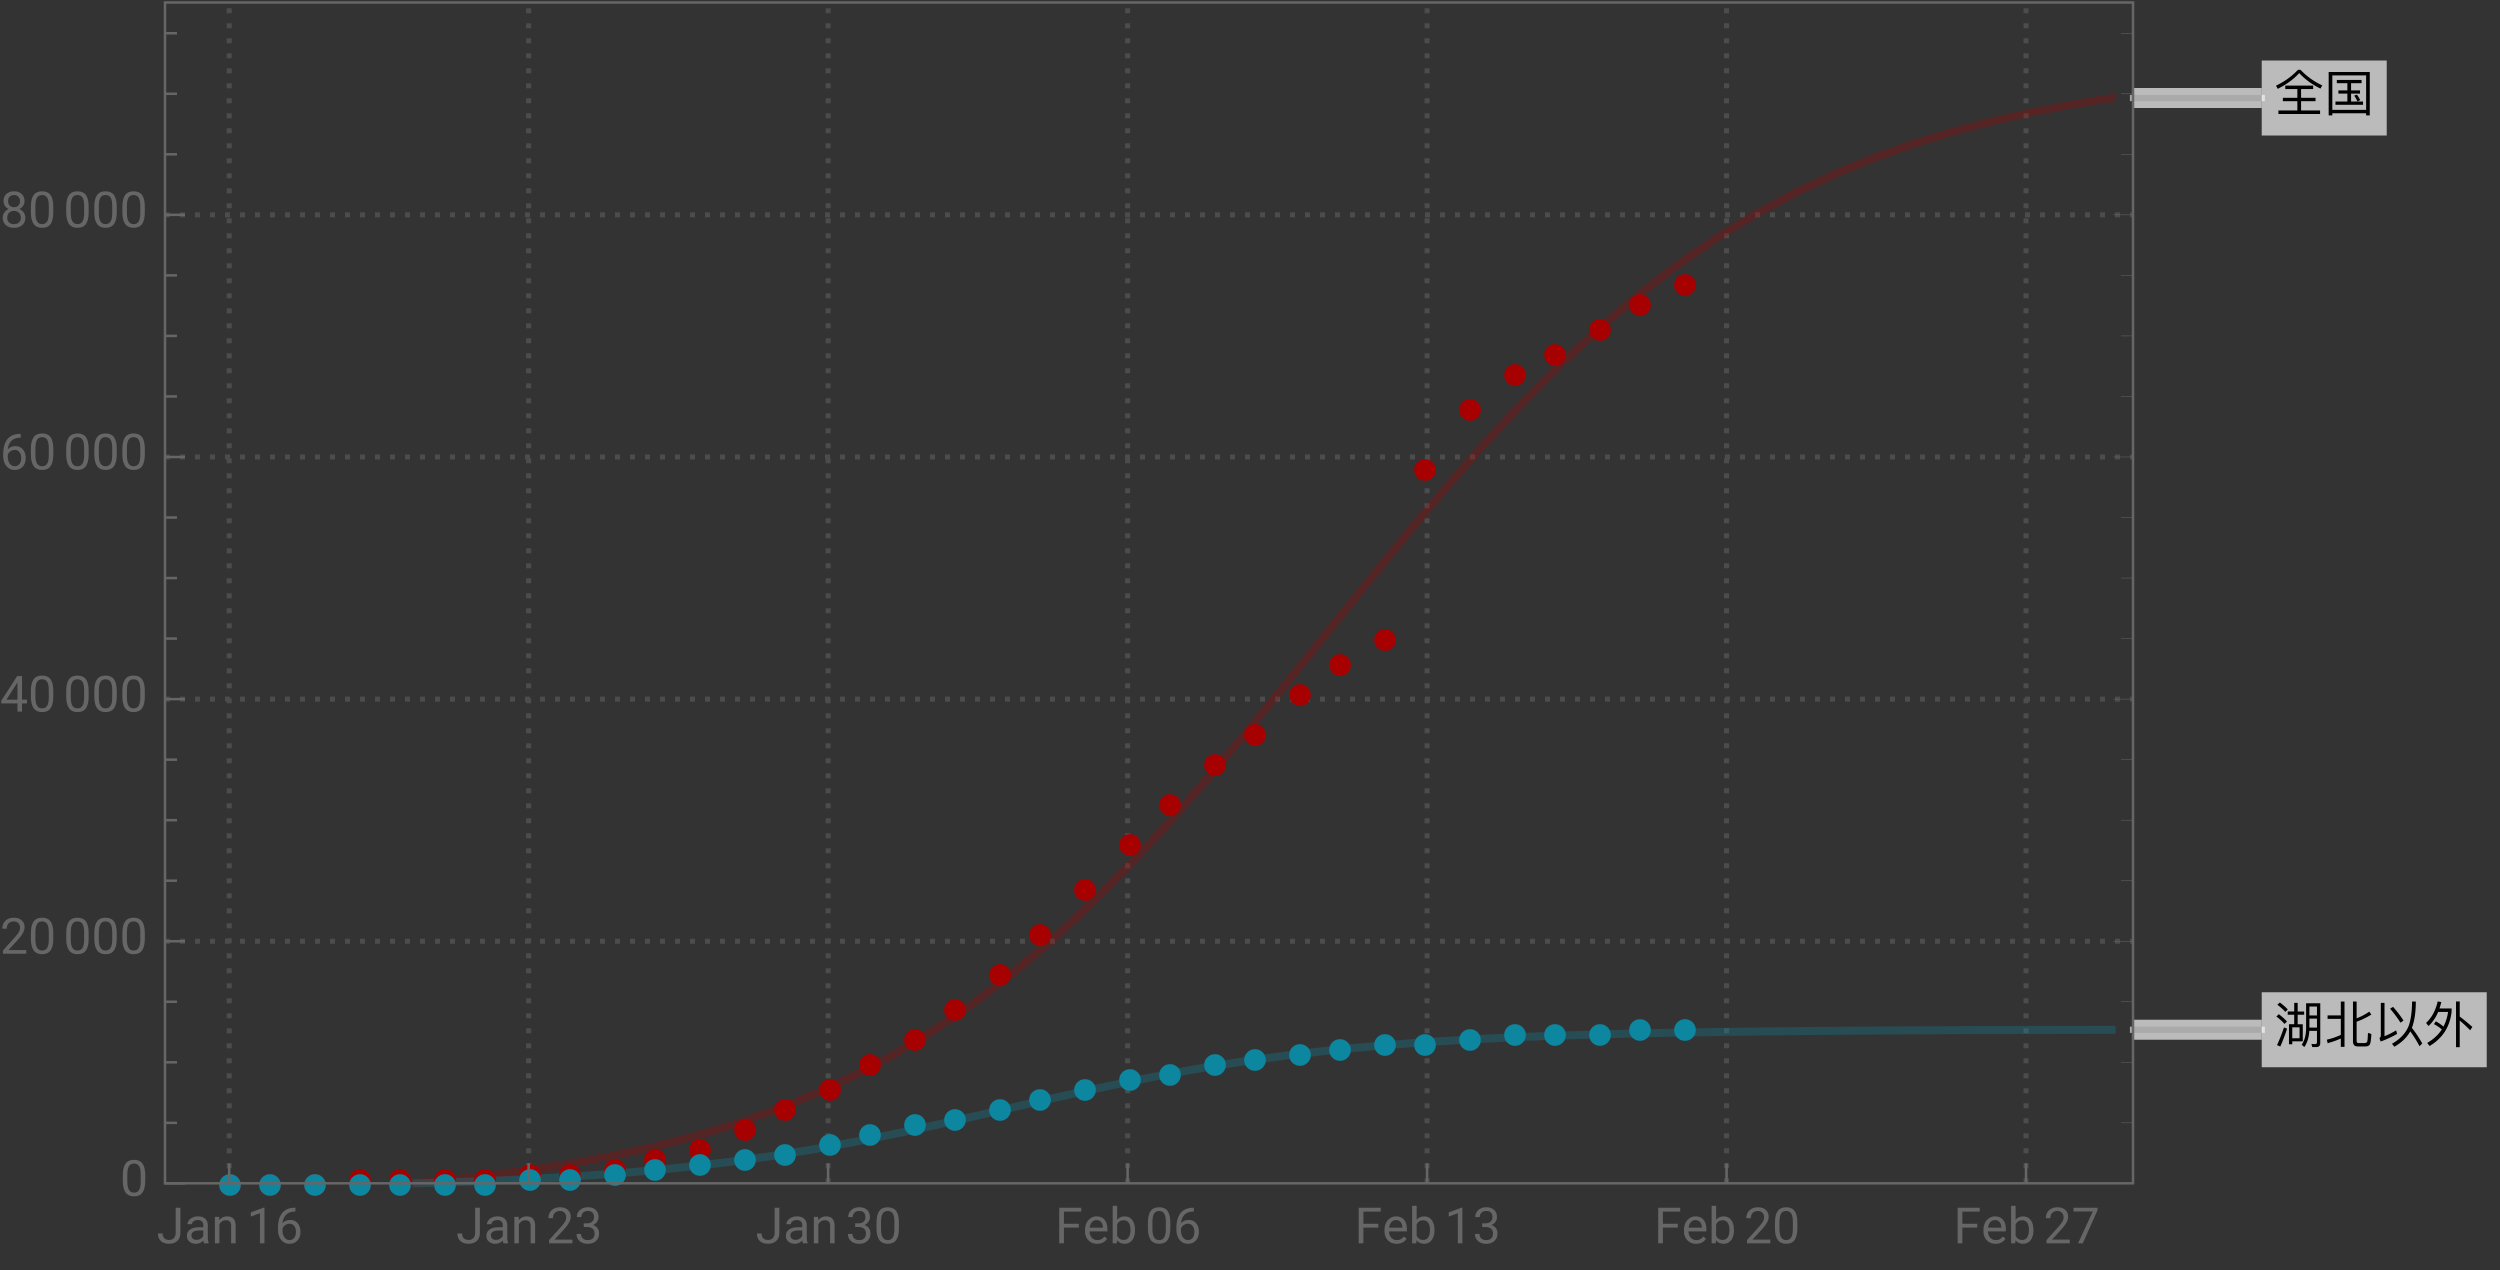 <svg xmlns="http://www.w3.org/2000/svg" xmlns:xlink="http://www.w3.org/1999/xlink" width="500pt" height="254pt" viewBox="0 0 500 254"><rect x="0" y="0" width="500" height="254" fill="#333333" stroke="none"/><defs><symbol overflow="visible" id="a"><path d="M4.738-8.14C3.578-6.88 2.121-5.82.36-4.97l.352.63C2.48-5.23 3.91-6.282 5-7.49c1.18 1.272 2.59 2.3 4.25 3.1l.36-.64a14.128 14.128 0 01-4.348-3.11zM2.211-4.98v.69h2.418v1.74H1.73v.69h2.9v1.848H.839V.7h8.333v-.71h-3.8v-1.85h2.89v-.692h-2.89V-4.29h2.417v-.691zm0 0"/></symbol><symbol overflow="visible" id="b"><path d="M2.52-6.121v.652h2.109v1.438h-1.79v.64h1.79v1.59H2.25v.66h5.512v-.66h-2.39v-1.59H7.16v-.64H5.371V-5.47H7.47v-.652zm6.59-1.59H.89V.98h.731V.55H8.38v.43h.73zM1.62-.129V-7.03h6.76v6.9zm4.93-3.05l-.57.19c.238.329.46.72.66 1.169l.558-.258A6.323 6.323 0 006.55-3.18zm0 0"/></symbol><symbol overflow="visible" id="c"><path d="M7.04-4.73h1.51v1.808H7.04zm1.51-.63H7.04v-1.78h1.51zM7.02-2.28h1.53v2.22c0 .278-.12.43-.35.43-.24 0-.49-.02-.759-.043l.168.64h.79C8.94.969 9.21.7 9.21.173V-7.8H6.379v5.082C6.359-1.422 6.07-.339 5.5.5l.52.46c.59-.839.921-1.92 1-3.241zm-5.9-5.67l-.492.46c.68.5 1.21.977 1.59 1.419l.5-.489A11.92 11.92 0 001.12-7.95zm-.2 2.34l-.491.46c.691.53 1.231 1.03 1.621 1.49l.5-.488c-.44-.48-.991-.973-1.628-1.461zm1.03 2.649A33.47 33.47 0 01.56.58l.652.28c.5-1.12.95-2.308 1.36-3.57zm3.762-.64H4.69V-5.5h1.297v-.648H4.691v-1.73H4v1.73H2.7v.648H4v1.898H2.95V.41h.66v-.59h2.1zM3.61-.801v-2.18h1.46V-.8zm0 0"/></symbol><symbol overflow="visible" id="d"><path d="M3.32-8.14v2.769H.672v.691H3.32v3.211c-.89.418-1.82.739-2.8.957L.69.2c.93-.258 1.809-.57 2.63-.949V.93h.738v-9.07zM8.22.84c.43 0 .73-.121.89-.36.16-.25.262-.96.32-2.128l-.679-.223c-.031 1.02-.09 1.61-.172 1.793C8.48.078 8.32.16 8.102.16h-1.25c-.25 0-.372-.148-.372-.43v-3.84c.93-.32 1.91-.788 2.95-1.421l-.418-.59c-.82.57-1.66 1.012-2.532 1.332v-3.352h-.73v7.98c0 .661.309 1 .941 1zm0 0"/></symbol><symbol overflow="visible" id="e"><path d="M3.77-7.078l-.598.367C4.05-5.68 4.738-4.75 5.25-3.91l.61-.417c-.481-.781-1.18-1.703-2.09-2.75zM7.21-2.18C7.97-1.129 8.579-.14 9.05.8l.552-.55a22.006 22.006 0 00-2.07-3.121c.058-.149.109-.3.16-.45.417-1.32.628-2.917.628-4.82h-.75c-.011 1.93-.218 3.52-.64 4.77-.551 1.48-1.68 2.7-3.38 3.68l.481.59C5.488.058 6.551-.97 7.211-2.18zM1.29-.14c1.17-.43 2.269-.938 3.288-1.532l-.2-.7c-.769.462-1.538.852-2.32 1.173v-6.68H1.32v6.508c0 .23-.09.41-.27.55zm0 0"/></symbol><symbol overflow="visible" id="f"><path d="M6.36-8.148V.988h.742v-5.316c.578.457 1.27 1.11 2.09 1.93l.437-.66c-.86-.77-1.7-1.462-2.527-2.07v-3.02zM2.32-4.18l-.379.559A7.882 7.882 0 013.52-2.56C2.82-1.48 1.84-.579.59.141l.488.609C3.68-.8 5.141-3.09 5.48-6.121v-.629H3.05c.141-.41.259-.84.36-1.29l-.719-.12c-.402 1.8-1.18 3.238-2.32 4.3l.488.61c.801-.738 1.45-1.672 1.93-2.809h1.98a9.025 9.025 0 01-.917 2.93 8.296 8.296 0 00-1.532-1.05zm0 0"/></symbol><symbol overflow="visible" id="g"><path d="M3.805-7.11h.941v5.036c0 .68-.203 1.21-.613 1.597-.406.383-.953.575-1.633.575-.707 0-1.258-.18-1.648-.543-.395-.36-.594-.867-.594-1.516h.937c0 .406.114.723.336.95.223.23.547.343.969.343.387 0 .7-.121.941-.367.239-.246.36-.586.364-1.028zm0 0"/></symbol><symbol overflow="visible" id="h"><path d="M3.945 0c-.05-.105-.093-.29-.125-.555-.422.434-.922.653-1.507.653-.52 0-.946-.149-1.282-.442a1.438 1.438 0 01-.5-1.12c0-.552.211-.977.63-1.282.417-.305 1.007-.457 1.765-.457h.879v-.414c0-.317-.094-.567-.285-.754-.188-.188-.465-.281-.833-.281-.324 0-.593.082-.812.242-.219.164-.328.36-.328.59H.64c0-.262.093-.516.28-.762.188-.246.442-.441.763-.582.32-.145.671-.219 1.054-.219.61 0 1.086.153 1.434.457.344.305.523.727.535 1.258v2.434c0 .484.063.87.184 1.156V0zm-1.5-.688c.285 0 .555-.074.805-.218a1.35 1.35 0 00.555-.574v-1.083h-.711c-1.106 0-1.656.325-1.656.97 0 .284.093.507.28.663.188.16.43.243.727.243zm0 0"/></symbol><symbol overflow="visible" id="i"><path d="M1.54-5.281l.026.664a1.93 1.93 0 011.582-.766c1.118 0 1.68.633 1.692 1.89V0h-.902v-3.496c-.004-.379-.094-.664-.262-.844-.172-.183-.438-.273-.801-.273-.293 0-.55.078-.77.234a1.59 1.59 0 00-.52.613V0h-.9v-5.281zm0 0"/></symbol><symbol overflow="visible" id="j"><path d="M3.559 0h-.907v-6.02l-1.824.668v-.82l2.59-.973h.14zm0 0"/></symbol><symbol overflow="visible" id="k"><path d="M4.137-7.113v.765h-.168c-.703.012-1.262.223-1.68.625-.414.403-.656.973-.723 1.703.375-.43.887-.644 1.536-.644.617 0 1.113.219 1.48.656.371.438.555 1 .555 1.688 0 .734-.2 1.32-.598 1.757-.398.442-.934.66-1.605.66-.68 0-1.23-.261-1.653-.784C.855-1.212.645-1.883.645-2.704v-.348c0-1.308.277-2.308.835-3 .56-.691 1.391-1.047 2.497-1.062zM2.949-3.91c-.308 0-.594.09-.855.277a1.446 1.446 0 00-.54.7v.331c0 .586.13 1.059.395 1.414.262.36.59.54.985.54.406 0 .726-.153.96-.45.231-.3.348-.691.348-1.175 0-.489-.117-.887-.351-1.188a1.14 1.14 0 00-.942-.45zm0 0"/></symbol><symbol overflow="visible" id="l"><path d="M5.25 0H.59v-.648l2.46-2.735c.364-.414.618-.75.755-1.008.14-.257.21-.527.21-.804 0-.371-.113-.676-.34-.914-.222-.239-.523-.356-.898-.356-.449 0-.797.13-1.047.383-.25.254-.37.613-.37 1.066H.452c0-.652.211-1.183.633-1.586.422-.402.984-.605 1.691-.605.66 0 1.184.172 1.567.52.386.347.578.808.578 1.382 0 .703-.445 1.535-1.336 2.5L1.68-.738h3.57zm0 0"/></symbol><symbol overflow="visible" id="m"><path d="M1.906-3.992h.676c.426-.008.762-.121 1.008-.34.242-.219.363-.512.363-.883 0-.832-.414-1.25-1.242-1.25-.39 0-.703.113-.938.336-.23.223-.347.516-.347.887H.523c0-.563.204-1.031.618-1.406.41-.372.933-.559 1.57-.559.672 0 1.195.176 1.578.531.379.356.57.848.57 1.48 0 .31-.101.61-.3.9a1.81 1.81 0 01-.817.648c.39.125.692.328.903.617.214.285.32.636.32 1.047 0 .64-.207 1.144-.625 1.52-.418.374-.957.562-1.625.562s-1.211-.18-1.63-.543c-.417-.36-.624-.836-.624-1.43h.906c0 .375.121.672.367.898.243.227.57.336.98.336.438 0 .77-.113 1-.34.231-.23.349-.554.349-.98 0-.414-.125-.734-.383-.953-.254-.223-.618-.336-1.098-.344h-.676zm0 0"/></symbol><symbol overflow="visible" id="n"><path d="M5.047-3.031c0 1.058-.18 1.844-.54 2.36-.362.51-.925.769-1.694.769-.758 0-1.32-.25-1.684-.754C.766-1.16.574-1.91.562-2.91v-1.207c0-1.043.18-1.82.54-2.328.363-.508.93-.762 1.703-.762.765 0 1.328.246 1.687.734.36.489.547 1.246.555 2.27zm-.902-1.235c0-.765-.106-1.324-.32-1.675-.216-.348-.555-.524-1.02-.524-.465 0-.801.176-1.012.524-.211.347-.32.882-.328 1.605v1.445c0 .77.113 1.336.336 1.704.222.367.558.546 1.012.546.445 0 .777-.171.992-.515.218-.344.332-.89.34-1.633zm0 0"/></symbol><symbol overflow="visible" id="o"><path d="M4.746-3.14H1.762V0H.824v-7.11H5.23v.774H1.762v2.43h2.984zm0 0"/></symbol><symbol overflow="visible" id="p"><path d="M2.875.098c-.715 0-1.297-.235-1.746-.707-.45-.47-.676-1.098-.676-1.887v-.164c0-.524.102-.992.3-1.406.2-.41.481-.735.84-.965.36-.235.75-.352 1.173-.352.687 0 1.218.227 1.601.68.38.453.57 1.101.57 1.945v.375H1.36c.012.52.164.942.454 1.262.292.32.664.48 1.113.48.316 0 .59-.062.808-.195.223-.129.414-.3.582-.516l.551.43c-.441.68-1.105 1.02-1.992 1.02zm-.11-4.739a1.21 1.21 0 00-.921.399c-.246.265-.399.64-.457 1.117H4.03v-.07c-.023-.457-.148-.813-.367-1.067-.223-.25-.523-.379-.898-.379zm0 0"/></symbol><symbol overflow="visible" id="q"><path d="M5.156-2.582c0 .809-.187 1.453-.554 1.945-.372.489-.872.735-1.497.735-.667 0-1.183-.235-1.546-.707L1.516 0H.684v-7.5h.902v2.797c.367-.453.867-.68 1.508-.68.64 0 1.148.246 1.511.73.368.485.551 1.15.551 1.993zm-.902-.106c0-.613-.121-1.09-.356-1.421-.238-.336-.582-.504-1.027-.504-.598 0-1.023.277-1.285.828V-1.5c.277.555.71.832 1.297.832.43 0 .77-.168 1.008-.504.242-.336.363-.84.363-1.516zm0 0"/></symbol><symbol overflow="visible" id="r"><path d="M5.18-6.602L2.234 0H1.29l2.934-6.367H.375v-.742H5.18zm0 0"/></symbol><symbol overflow="visible" id="s"><path d="M4.406-2.387h.985v.739h-.985V0h-.91v-1.648H.258v-.536L3.44-7.109h.965zm-3.12 0h2.21v-3.488l-.105.195zm0 0"/></symbol><symbol overflow="visible" id="t"><path d="M4.902-5.254c0 .356-.093.672-.28.95a1.95 1.95 0 01-.759.648c.371.16.664.39.88.695.218.309.327.656.327 1.043 0 .613-.21 1.105-.625 1.469-.414.363-.96.547-1.636.547-.684 0-1.23-.184-1.645-.551C.754-.82.547-1.31.547-1.918c0-.387.105-.73.316-1.043.207-.309.5-.543.871-.703a1.869 1.869 0 01-.75-.648 1.693 1.693 0 01-.273-.942c0-.598.195-1.074.578-1.426.383-.351.89-.527 1.52-.527.625 0 1.128.176 1.515.527.387.352.578.828.578 1.426zm-.738 3.316c0-.398-.125-.722-.379-.972-.25-.25-.582-.375-.988-.375s-.73.12-.977.37c-.246.247-.37.571-.37.978 0 .402.12.718.359.953.238.23.574.343 1 .343.421 0 .753-.117.996-.347.242-.235.36-.551.36-.95zM2.81-6.465c-.356 0-.645.11-.864.328-.218.223-.328.52-.328.899 0 .36.106.652.324.875.215.222.504.336.868.336.359 0 .648-.114.867-.336C3.89-4.586 4-4.88 4-5.238c0-.364-.113-.657-.336-.887a1.16 1.16 0 00-.855-.34zm0 0"/></symbol></defs><path d="M45.836 236.66V.5m59.894 236.16V.5m59.895 236.16V.5m59.898 236.16V.5m59.895 236.16V.5m59.895 236.16V.5m59.894 236.16V.5M33 188.25h393.602M33 139.82h393.602M33 91.395h393.602M33 42.969h393.602" fill="none" stroke="#666" stroke-opacity=".5" stroke-dasharray="1,2" stroke-miterlimit="3.25"/><path d="M82.621 236.66l1.29-.11 8.23-.816 8.078-.953 7.535-1.047 8.172-1.328 7.629-1.46 7.48-1.66 8.113-2.102 7.57-2.278 8.208-2.867 8.058-3.266 7.512-3.488 8.152-4.328 7.606-4.582 8.242-5.605 8.094-6.176 7.55-6.38 8.184-7.585 7.64-7.688 7.493-8.062 8.129-9.254 7.586-9.02 8.219-10.074 8.07-10.047 7.531-9.367 8.16-10.015 7.621-9.079 7.473-8.543 8.106-8.77 7.562-7.636 8.2-7.64 7.656-6.5 7.503-5.782 8.141-5.613 7.602-4.656 8.23-4.442 8.086-3.8 7.543-3.09 8.176-2.906 7.633-2.336 7.484-1.985 8.121-1.847 7.574-1.473.532-.094.527-.094 1.055-.183 2.117-.36.133-.02.128-.023.266-.043.527-.085 1.059-.168.133-.02.133-.023.261-.04.532-.081.132-.024.13-.02.398-.058.133-.023.132-.02.13-.02" fill="none" stroke-width="1.6" stroke-linecap="square" stroke="#a60000" stroke-opacity=".3" stroke-miterlimit="3.25"/><path d="M83.293 236.66l.617-.015.516-.016.511-.016 1.032-.031 2.054-.062 4.118-.137.25-.008.254-.012.503-.015 1.012-.04 2.02-.078 4.039-.167.117-.004.117-.008.238-.008.47-.023.94-.043 1.887-.086 3.766-.192.258-.015.254-.012.511-.031 1.02-.055 2.043-.117 4.086-.254.12-.008.118-.008.238-.015.477-.036.953-.062 1.91-.133 3.813-.289.117-.008.117-.011.234-.016.465-.04.938-.077 1.867-.157 3.742-.335 8.113-.833 7.57-.914 8.208-1.152 8.058-1.305 7.512-1.363 8.152-1.625 7.606-1.633 8.242-1.855 8.094-1.867 7.55-1.739 8.184-1.824 7.64-1.613 7.493-1.469 8.129-1.437 7.586-1.192 8.219-1.125 8.07-.941.121-.012.352-.035.468-.05.942-.099 1.883-.19 3.765-.356.125-.012.13-.012.253-.023.512-.043 1.02-.09 2.038-.172 4.082-.32.121-.012.118-.008.238-.02.476-.034 2.86-.2 3.808-.25.235-.015.234-.012.465-.031 2.8-.164 3.74-.2.124-.007.125-.004.254-.016.508-.023 1.012-.051 2.027-.098 4.055-.176.117-.007.117-.004.238-.008 1.418-.059 1.89-.074 3.782-.133.129-.008.125-.003.258-.008.512-.016 1.027-.035 2.047-.063 4.101-.12h.117l.122-.005.238-.007.48-.012.957-.027 1.914-.047 3.829-.09h.117l.117-.004.234-.004.469-.012 2.813-.058 3.753-.07h.13l.124-.004.254-.004.512-.012 1.016-.016 2.035-.035 4.07-.058.121-.004h.117l.239-.004.472-.008.953-.012 1.899-.023 3.8-.047.126-.004h.129l.257-.004.516-.004 1.031-.012 2.055-.023 4.117-.04h.254l.254-.003.504-.004 1.012-.008 2.02-.02 4.042-.027.117-.003h.356l.468-.004.946-.008 1.883-.012 3.773-.023h.254l.254-.004h.512l1.023-.008 2.043-.012 4.09-.02h.476l.477-.003.953-.004 1.91-.008 3.817-.016h.468l.47-.003.933-.004 1.87-.004 3.743-.012h.254l.254-.004h.508l1.015-.004 2.028-.004 4.062-.011h.945l.946-.004 5.683-.012h1.059l1.055-.004 2.117-.004h2.113l.133-.004h1.98" fill="none" stroke-width="1.6" stroke-linecap="square" stroke="#0d86a0" stroke-opacity=".3" stroke-miterlimit="3.25"/><path d="M426.602 19.605h25.742" fill="none" stroke-width="4" stroke-linejoin="round" stroke="#fff" stroke-opacity=".667" stroke-miterlimit="3.25"/><path d="M426.602 19.605h25.742" fill="none" stroke-width="1.25" stroke-linecap="square" stroke="#aaa" stroke-miterlimit="3.25"/><path d="M477.344 12.105v15h-25v-15zm0 0" fill="#fff" fill-opacity=".667"/><use xlink:href="#a" x="454.844" y="22.106"/><use xlink:href="#b" x="464.844" y="22.106"/><path d="M426.602 205.95h25.742" fill="none" stroke-width="4" stroke-linejoin="round" stroke="#fff" stroke-opacity=".667" stroke-miterlimit="3.25"/><path d="M426.602 205.95h25.742" fill="none" stroke-width="1.25" stroke-linecap="square" stroke="#aaa" stroke-miterlimit="3.25"/><path d="M497.344 198.45v15h-45v-15zm0 0" fill="#fff" fill-opacity=".667"/><use xlink:href="#c" x="454.844" y="208.448"/><use xlink:href="#d" x="464.844" y="208.448"/><use xlink:href="#e" x="474.844" y="208.448"/><use xlink:href="#f" x="484.844" y="208.448"/><path d="M48.164 237a2.164 2.164 0 10-4.328 0 2.164 2.164 0 104.328 0zm8 0a2.164 2.164 0 10-4.328 0 2.164 2.164 0 104.328 0zm9 0a2.164 2.164 0 10-4.328 0 2.164 2.164 0 104.328 0zm9-1a2.164 2.164 0 10-4.328 0 2.164 2.164 0 104.328 0zm8 0a2.164 2.164 0 10-4.328 0 2.164 2.164 0 104.328 0zm9 0a2.164 2.164 0 10-4.328 0 2.164 2.164 0 104.328 0zm8 0a2.164 2.164 0 10-4.328 0 2.164 2.164 0 104.328 0zm9-1a2.164 2.164 0 10-4.328 0 2.164 2.164 0 104.328 0zm8 0a2.164 2.164 0 10-4.328 0 2.164 2.164 0 104.328 0zm9-1a2.164 2.164 0 10-4.328 0 2.164 2.164 0 104.328 0zm8-2a2.164 2.164 0 10-4.328 0 2.164 2.164 0 104.328 0zm9-2a2.164 2.164 0 10-4.328 0 2.164 2.164 0 104.328 0zm9-4a2.164 2.164 0 10-4.328 0 2.164 2.164 0 104.328 0zm8-4a2.164 2.164 0 10-4.328 0 2.164 2.164 0 104.328 0zm9-4a2.164 2.164 0 10-4.328 0 2.164 2.164 0 104.328 0zm8-5a2.164 2.164 0 10-4.328 0 2.164 2.164 0 104.328 0zm9-5a2.164 2.164 0 10-4.328 0 2.164 2.164 0 104.328 0zm8-6a2.164 2.164 0 10-4.328 0 2.164 2.164 0 104.328 0zm9-7a2.164 2.164 0 10-4.328 0 2.164 2.164 0 104.328 0zm8-8a2.164 2.164 0 10-4.328 0 2.164 2.164 0 104.328 0zm9-9a2.164 2.164 0 10-4.328 0 2.164 2.164 0 104.328 0zm9-9a2.164 2.164 0 10-4.328 0 2.164 2.164 0 104.328 0zm8-8a2.164 2.164 0 10-4.328 0 2.164 2.164 0 104.328 0zm9-8a2.164 2.164 0 10-4.328 0 2.164 2.164 0 104.328 0zm8-6a2.164 2.164 0 10-4.328 0 2.164 2.164 0 104.328 0zm9-8a2.164 2.164 0 10-4.328 0 2.164 2.164 0 104.328 0zm8-6a2.164 2.164 0 10-4.328 0 2.164 2.164 0 104.328 0zm9-5a2.164 2.164 0 10-4.328 0 2.164 2.164 0 104.328 0zm8-34a2.164 2.164 0 10-4.328 0 2.164 2.164 0 104.328 0zm9-12a2.164 2.164 0 10-4.328 0 2.164 2.164 0 104.328 0zm9-7a2.164 2.164 0 10-4.328 0 2.164 2.164 0 104.328 0zm8-4a2.164 2.164 0 10-4.328 0 2.164 2.164 0 104.328 0zm9-5a2.164 2.164 0 10-4.328 0 2.164 2.164 0 104.328 0zm8-5a2.164 2.164 0 10-4.328 0 2.164 2.164 0 104.328 0zm9-4a2.164 2.164 0 10-4.328 0 2.164 2.164 0 104.328 0zm0 0" fill-rule="evenodd" fill="#a60000"/><path d="M48.164 237a2.164 2.164 0 10-4.328 0 2.164 2.164 0 104.328 0zm8 0a2.164 2.164 0 10-4.328 0 2.164 2.164 0 104.328 0zm9 0a2.164 2.164 0 10-4.328 0 2.164 2.164 0 104.328 0zm9 0a2.164 2.164 0 10-4.328 0 2.164 2.164 0 104.328 0zm8 0a2.164 2.164 0 10-4.328 0 2.164 2.164 0 104.328 0zm9 0a2.164 2.164 0 10-4.328 0 2.164 2.164 0 104.328 0zm8 0a2.164 2.164 0 10-4.328 0 2.164 2.164 0 104.328 0zm9-1a2.164 2.164 0 10-4.328 0 2.164 2.164 0 104.328 0zm8 0a2.164 2.164 0 10-4.328 0 2.164 2.164 0 104.328 0zm9-1a2.164 2.164 0 10-4.328 0 2.164 2.164 0 104.328 0zm8-1a2.164 2.164 0 10-4.328 0 2.164 2.164 0 104.328 0zm9-1a2.164 2.164 0 10-4.328 0 2.164 2.164 0 104.328 0zm9-1a2.164 2.164 0 10-4.328 0 2.164 2.164 0 104.328 0zm8-1a2.164 2.164 0 10-4.328 0 2.164 2.164 0 104.328 0zm9-2a2.164 2.164 0 10-4.328 0 2.164 2.164 0 104.328 0zm8-2a2.164 2.164 0 10-4.328 0 2.164 2.164 0 104.328 0zm9-2a2.164 2.164 0 10-4.328 0 2.164 2.164 0 104.328 0zm8-1a2.164 2.164 0 10-4.328 0 2.164 2.164 0 104.328 0zm9-2a2.164 2.164 0 10-4.328 0 2.164 2.164 0 104.328 0zm8-2a2.164 2.164 0 10-4.328 0 2.164 2.164 0 104.328 0zm9-2a2.164 2.164 0 10-4.328 0 2.164 2.164 0 104.328 0zm9-2a2.164 2.164 0 10-4.328 0 2.164 2.164 0 104.328 0zm8-1a2.164 2.164 0 10-4.328 0 2.164 2.164 0 104.328 0zm9-2a2.164 2.164 0 10-4.328 0 2.164 2.164 0 104.328 0zm8-1a2.164 2.164 0 10-4.328 0 2.164 2.164 0 104.328 0zm9-1a2.164 2.164 0 10-4.328 0 2.164 2.164 0 104.328 0zm8-1a2.164 2.164 0 10-4.328 0 2.164 2.164 0 104.328 0zm9-1a2.164 2.164 0 10-4.328 0 2.164 2.164 0 104.328 0zm8 0a2.164 2.164 0 10-4.328 0 2.164 2.164 0 104.328 0zm9-1a2.164 2.164 0 10-4.328 0 2.164 2.164 0 104.328 0zm9-1a2.164 2.164 0 10-4.328 0 2.164 2.164 0 104.328 0zm8 0a2.164 2.164 0 10-4.328 0 2.164 2.164 0 104.328 0zm9 0a2.164 2.164 0 10-4.328 0 2.164 2.164 0 104.328 0zm8-1a2.164 2.164 0 10-4.328 0 2.164 2.164 0 104.328 0zm9 0a2.164 2.164 0 10-4.328 0 2.164 2.164 0 104.328 0zm0 0" fill-rule="evenodd" fill="#0d86a0"/><path d="M426.602 236.66H33m0 0V.5m0 0h393.602m0 0v236.16" fill="none" stroke-width=".5" stroke-linecap="square" stroke="#666" stroke-miterlimit="3.25"/><path d="M45.836 236.66v-4" fill="none" stroke-width=".5" stroke="#666" stroke-miterlimit="3.25"/><g fill="#666"><use xlink:href="#g" x="31.335" y="248.66"/><use xlink:href="#h" x="36.852" y="248.66"/><use xlink:href="#i" x="42.292" y="248.66"/></g><g fill="#666"><use xlink:href="#j" x="49.335" y="248.66"/><use xlink:href="#k" x="54.95" y="248.66"/></g><path d="M105.73 236.66v-4" fill="none" stroke-width=".5" stroke="#666" stroke-miterlimit="3.25"/><g fill="#666"><use xlink:href="#g" x="91.23" y="248.66"/><use xlink:href="#h" x="96.748" y="248.66"/><use xlink:href="#i" x="102.187" y="248.66"/></g><g fill="#666"><use xlink:href="#l" x="109.23" y="248.66"/><use xlink:href="#m" x="114.846" y="248.66"/></g><path d="M165.625 236.66v-4" fill="none" stroke-width=".5" stroke="#666" stroke-miterlimit="3.25"/><g fill="#666"><use xlink:href="#g" x="151.126" y="248.66"/><use xlink:href="#h" x="156.644" y="248.66"/><use xlink:href="#i" x="162.083" y="248.66"/></g><g fill="#666"><use xlink:href="#m" x="169.126" y="248.66"/><use xlink:href="#n" x="174.741" y="248.66"/></g><path d="M225.523 236.66v-4" fill="none" stroke-width=".5" stroke="#666" stroke-miterlimit="3.25"/><g fill="#666"><use xlink:href="#o" x="211.022" y="248.66"/><use xlink:href="#p" x="216.549" y="248.66"/><use xlink:href="#q" x="221.847" y="248.66"/></g><g fill="#666"><use xlink:href="#n" x="229.022" y="248.66"/><use xlink:href="#k" x="234.637" y="248.66"/></g><path d="M285.418 236.66v-4" fill="none" stroke-width=".5" stroke="#666" stroke-miterlimit="3.25"/><g fill="#666"><use xlink:href="#o" x="270.917" y="248.66"/><use xlink:href="#p" x="276.445" y="248.66"/><use xlink:href="#q" x="281.743" y="248.66"/></g><g fill="#666"><use xlink:href="#j" x="288.917" y="248.66"/><use xlink:href="#m" x="294.533" y="248.66"/></g><path d="M345.313 236.66v-4" fill="none" stroke-width=".5" stroke="#666" stroke-miterlimit="3.25"/><g fill="#666"><use xlink:href="#o" x="330.813" y="248.66"/><use xlink:href="#p" x="336.34" y="248.66"/><use xlink:href="#q" x="341.638" y="248.66"/></g><g fill="#666"><use xlink:href="#l" x="348.813" y="248.66"/><use xlink:href="#n" x="354.428" y="248.66"/></g><path d="M405.207 236.66v-4" fill="none" stroke-width=".5" stroke="#666" stroke-miterlimit="3.25"/><g fill="#666"><use xlink:href="#o" x="390.709" y="248.66"/><use xlink:href="#p" x="396.236" y="248.66"/><use xlink:href="#q" x="401.534" y="248.66"/></g><g fill="#666"><use xlink:href="#l" x="408.709" y="248.66"/><use xlink:href="#r" x="414.324" y="248.66"/></g><path d="M33 236.676h4" fill="none" stroke-width=".5" stroke="#666" stroke-miterlimit="3.25"/><use xlink:href="#n" x="24" y="239.175" fill="#666"/><path d="M33 224.566h2.398M33 212.46h2.398M33 200.355h2.398M33 188.25h4" fill="none" stroke-width=".5" stroke="#666" stroke-miterlimit="3.25"/><g fill="#666"><use xlink:href="#l" y="190.748"/><use xlink:href="#n" x="5.615" y="190.748"/></g><g fill="#666"><use xlink:href="#n" x="12.686" y="190.748"/><use xlink:href="#n" x="18.301" y="190.748"/><use xlink:href="#n" x="23.916" y="190.748"/></g><path d="M33 176.14h2.398M33 164.035h2.398M33 151.93h2.398M33 139.82h4" fill="none" stroke-width=".5" stroke="#666" stroke-miterlimit="3.25"/><g fill="#666"><use xlink:href="#s" y="142.322"/><use xlink:href="#n" x="5.615" y="142.322"/></g><g fill="#666"><use xlink:href="#n" x="12.686" y="142.322"/><use xlink:href="#n" x="18.301" y="142.322"/><use xlink:href="#n" x="23.916" y="142.322"/></g><path d="M33 127.715h2.398M33 115.61h2.398M33 103.504h2.398M33 91.395h4" fill="none" stroke-width=".5" stroke="#666" stroke-miterlimit="3.25"/><g fill="#666"><use xlink:href="#k" y="93.895"/><use xlink:href="#n" x="5.615" y="93.895"/></g><g fill="#666"><use xlink:href="#n" x="12.686" y="93.895"/><use xlink:href="#n" x="18.301" y="93.895"/><use xlink:href="#n" x="23.916" y="93.895"/></g><path d="M33 79.29h2.398M33 67.184h2.398M33 55.074h2.398M33 42.969h4" fill="none" stroke-width=".5" stroke="#666" stroke-miterlimit="3.25"/><g fill="#666"><use xlink:href="#t" y="45.469"/><use xlink:href="#n" x="5.615" y="45.469"/></g><g fill="#666"><use xlink:href="#n" x="12.686" y="45.469"/><use xlink:href="#n" x="18.301" y="45.469"/><use xlink:href="#n" x="23.916" y="45.469"/></g><path d="M33 30.863h2.398M33 18.758h2.398M33 6.648h2.398" fill="none" stroke-width=".5" stroke="#666" stroke-miterlimit="3.25"/><path d="M426.602 188.25h-3.938m3.938-48.43h-3.938m3.938-48.425h-3.938m3.938-48.426h-3.938m3.938 181.597h-2.403m2.403-12.106h-2.403m2.403-12.105h-2.403m2.403-24.215h-2.403m2.403-12.105h-2.403m2.403-12.105h-2.403m2.403-24.215h-2.403m2.403-12.105h-2.403m2.403-12.106h-2.403m2.403-24.214h-2.403m2.403-12.106h-2.403m2.403-12.11h-2.403m2.403-24.211h-2.403m2.403-12.105h-2.403m2.403-12.11h-2.403" fill="none" stroke-width=".1" stroke="#666" stroke-miterlimit="3.25"/></svg>